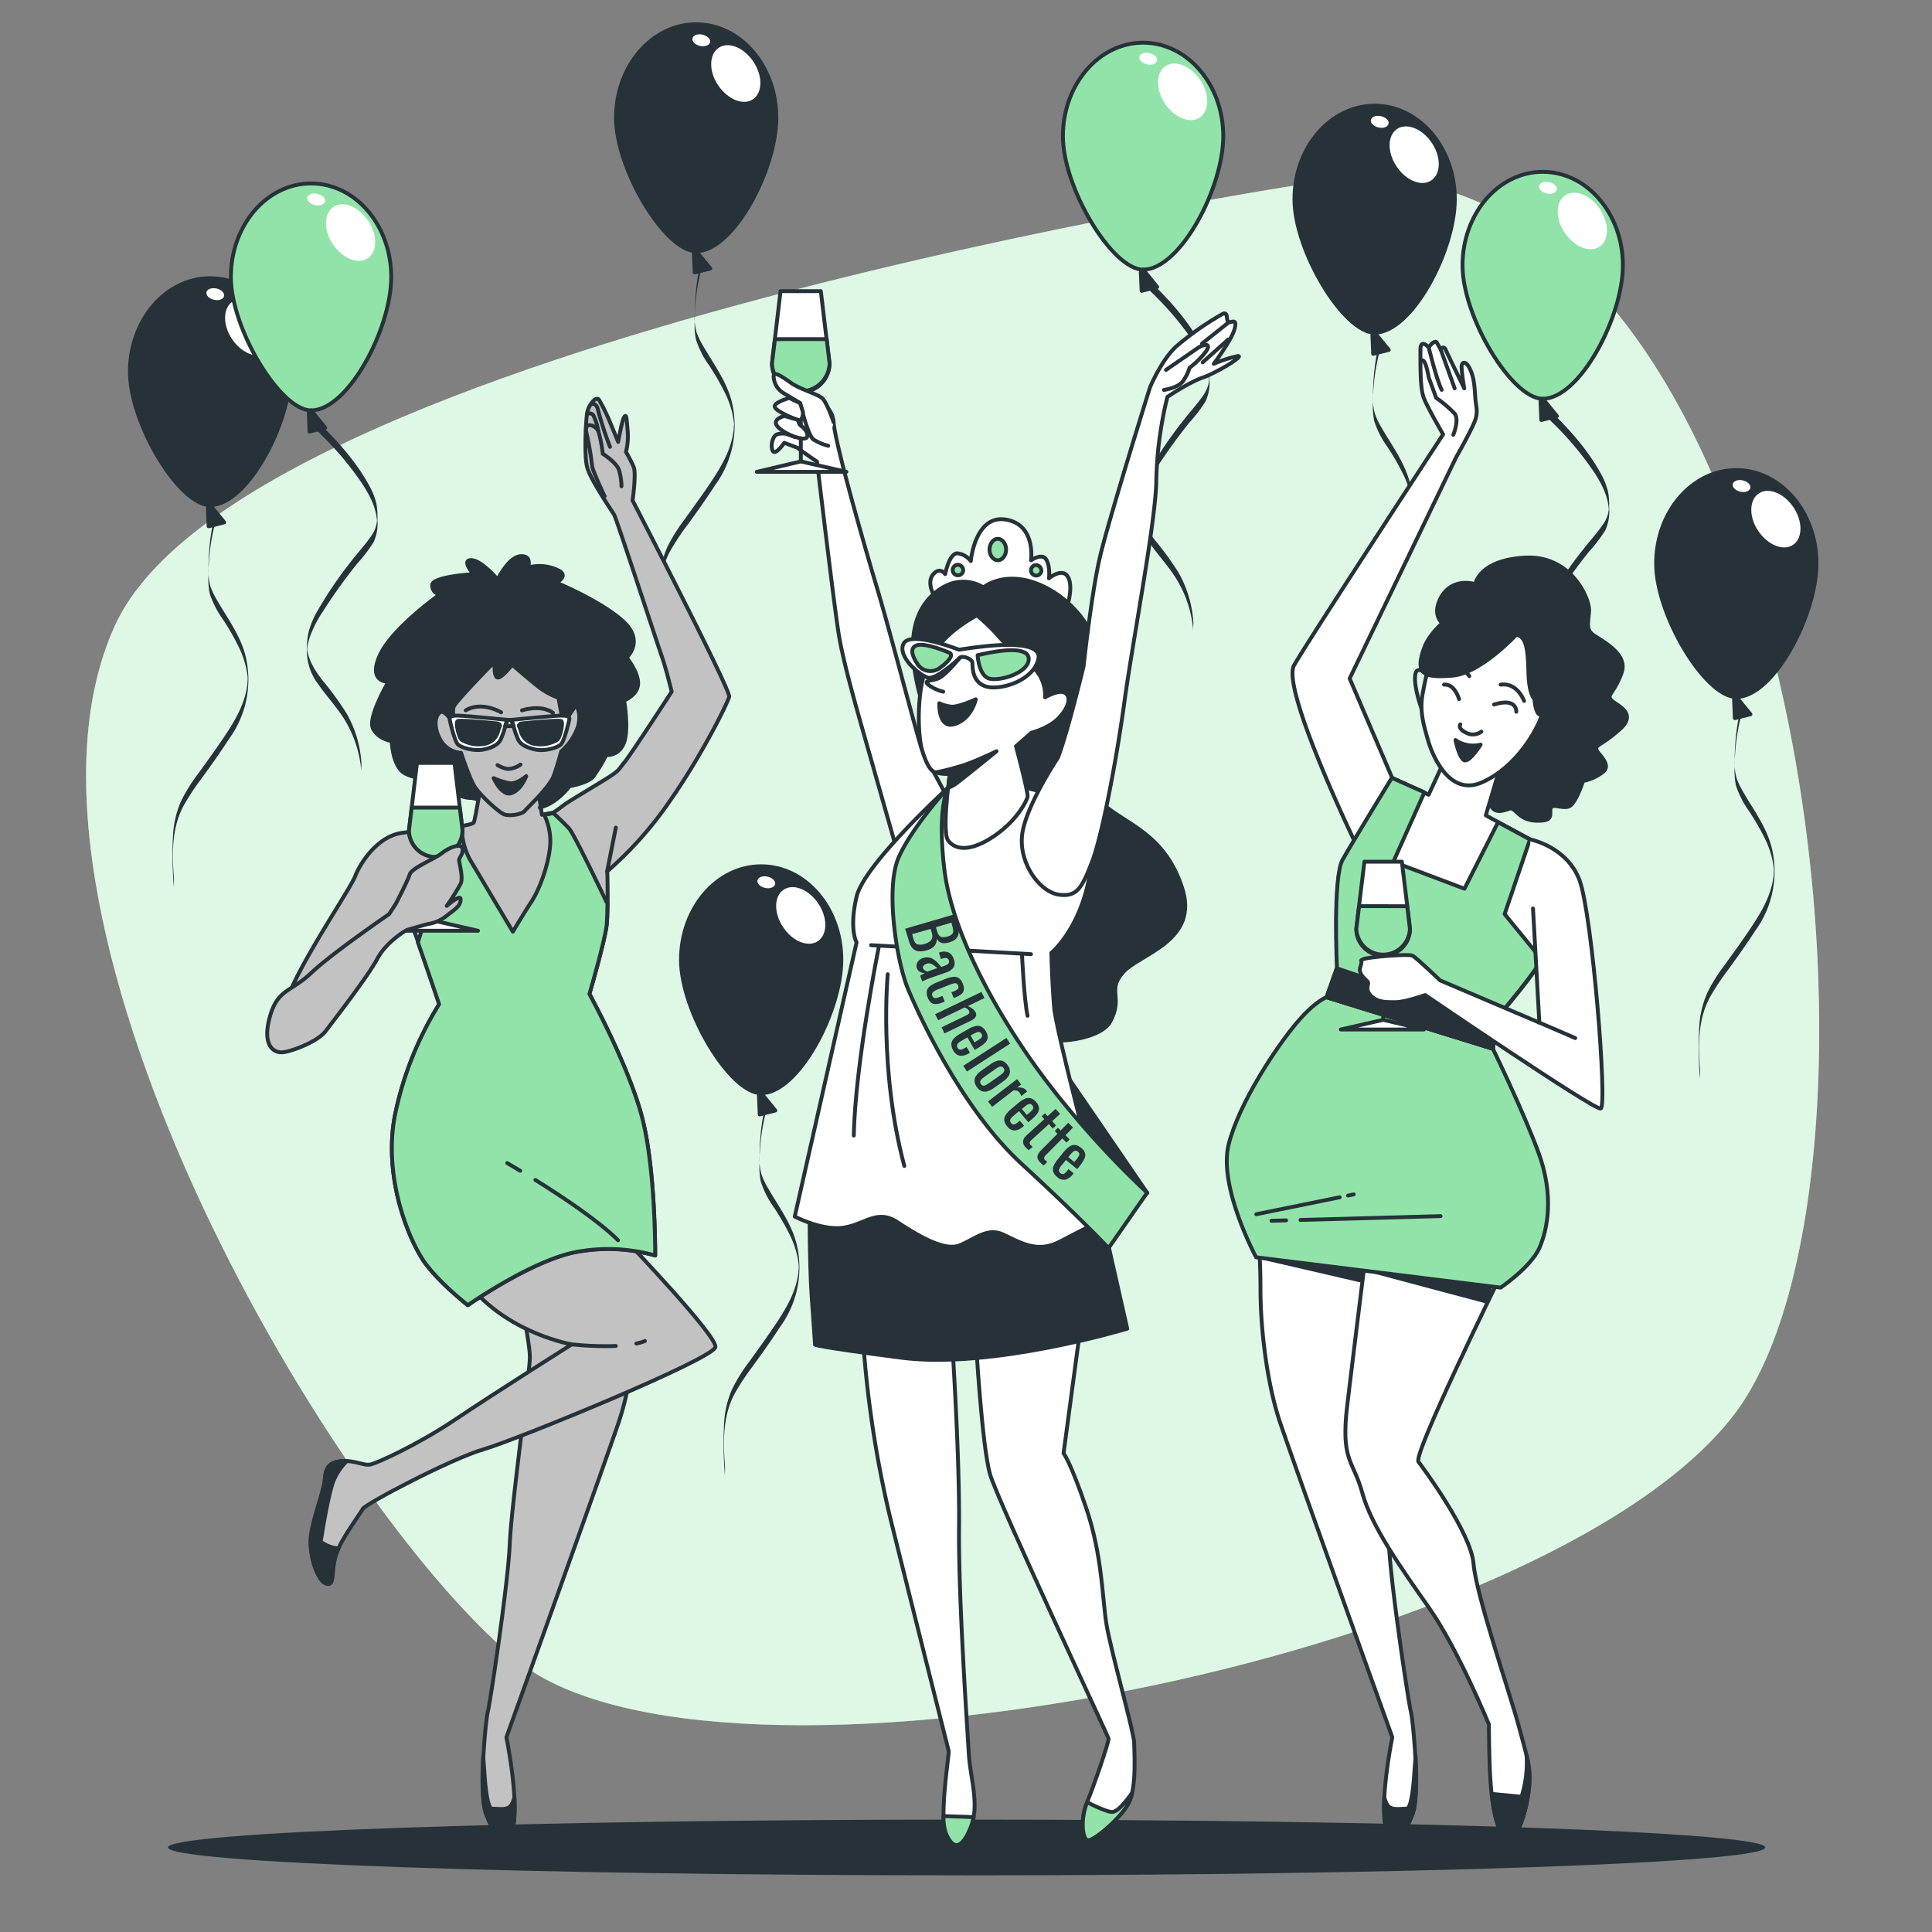 <svg xmlns="http://www.w3.org/2000/svg" viewBox="0 0 500 500"><rect x="0" y="0" width="500" height="500" fill="#808080" stroke="none"/><g id="background-simple"><path d="M340.69,47.11S63.5,88.77,29.85,161.67,82.72,386.79,133.2,429.25,400,430.06,448.85,366,466.47,27.88,340.69,47.11Z" style="fill:#92E3A9"></path><path d="M340.69,47.11S63.5,88.77,29.85,161.67,82.72,386.79,133.2,429.25,400,430.06,448.85,366,466.47,27.88,340.69,47.11Z" style="fill:#fff;opacity:0.7"></path></g><g id="Balloons"><path d="M217.74,248.4c0,13.37-11.15,34.52-20.75,34.52-8,0-20.75-21.15-20.75-34.52s9.29-24.21,20.75-24.21S217.74,235,217.74,248.4Z" style="fill:#263238;stroke:#263238;stroke-linecap:round;stroke-linejoin:round"></path><polyline points="196.41 283.56 196.61 288.41 200.65 287.4 196.99 282.92" style="fill:#263238;stroke:#263238;stroke-linecap:round;stroke-linejoin:round"></polyline><path d="M211.8,233.88c2.45,3.68,2.38,8-.14,9.69s-6.55.05-9-3.63-2.38-8,.15-9.69S209.36,230.2,211.8,233.88Z" style="fill:#fff"></path><path d="M200.6,228.8c-.16.82-1.31,1.28-2.57,1s-2.15-1.12-2-1.94,1.31-1.28,2.57-1S200.76,228,200.6,228.8Z" style="fill:#fff"></path><path d="M198.25,285.41a53,53,0,0,0-1.48,9.12c-.19,2.17-.22,4.35-.21,6.54a19.45,19.45,0,0,0,.33,4.7,24.17,24.17,0,0,0,3.34,6.63,62.47,62.47,0,0,1,4.56,8,25.33,25.33,0,0,1,1.52,4.55,20.34,20.34,0,0,1,.4,2.46c0,.27,0,.53.07.8.08.89,0-.62,0-.67-.11.62-.08,1.29-.16,1.91-.61,4.61-2.83,8.61-5.34,12.43-2.31,3.51-4.78,6.9-7.23,10.31a45.44,45.44,0,0,0-4.5,7.15,24.89,24.89,0,0,0-2.15,9,95.73,95.73,0,0,0,.21,13.44c0-.6.06-1.66,0-2.41-.47-6.48-.58-13,2.6-18.84a64.76,64.76,0,0,1,4.64-7c2.41-3.31,4.78-6.65,7-10.08a26.06,26.06,0,0,0,4.48-20.76c-1.22-5.75-4.79-10.36-7.65-15.34a19.26,19.26,0,0,1-1.63-3.47,14.83,14.83,0,0,1-.41-5.67,53.48,53.48,0,0,1,1.57-10.37c.21-.78-.21-1.72,0-2.5Z" style="fill:#263238"></path><path d="M75.12,96.2c0,13.37-11.15,34.52-20.75,34.52-8,0-20.75-21.15-20.75-34.52S42.91,72,54.37,72,75.12,82.83,75.12,96.2Z" style="fill:#263238;stroke:#263238;stroke-linecap:round;stroke-linejoin:round"></path><polyline points="53.79 131.36 53.99 136.2 58.03 135.19 54.37 130.72" style="fill:#263238;stroke:#263238;stroke-linecap:round;stroke-linejoin:round"></polyline><path d="M69.19,81.67c2.44,3.68,2.37,8-.15,9.69s-6.55,0-9-3.63-2.37-8,.15-9.69S66.74,78,69.19,81.67Z" style="fill:#fff"></path><path d="M58,76.6c-.16.82-1.31,1.28-2.57,1s-2.14-1.12-2-1.94,1.31-1.28,2.57-1S58.15,75.78,58,76.6Z" style="fill:#fff"></path><path d="M55.63,133.21a53.91,53.91,0,0,0-1.48,9.11c-.18,2.18-.22,4.36-.21,6.54a19.57,19.57,0,0,0,.33,4.71,24.14,24.14,0,0,0,3.35,6.62,61.86,61.86,0,0,1,4.55,8.05,25,25,0,0,1,1.52,4.54,20.66,20.66,0,0,1,.4,2.46c0,.27,0,.54.07.81.08.88,0-.63,0-.68-.11.62-.08,1.29-.16,1.92-.61,4.6-2.82,8.6-5.34,12.43-2.3,3.51-4.78,6.9-7.23,10.3a45.08,45.08,0,0,0-4.5,7.16,25.09,25.09,0,0,0-2.15,9A97.22,97.22,0,0,0,45,229.6c0-.59.06-1.65,0-2.41-.47-6.47-.58-13,2.6-18.83a64.88,64.88,0,0,1,4.64-7c2.41-3.31,4.79-6.64,7-10.08a26.06,26.06,0,0,0,4.48-20.76c-1.22-5.75-4.78-10.35-7.64-15.34a18.87,18.87,0,0,1-1.64-3.46,14.88,14.88,0,0,1-.41-5.68,53.38,53.38,0,0,1,1.57-10.36c.21-.78-.2-1.73,0-2.5Z" style="fill:#263238"></path><path d="M470.11,145.86c0,13.37-11.16,34.52-20.76,34.52-8,0-20.75-21.15-20.75-34.52s9.29-24.21,20.75-24.21S470.11,132.49,470.11,145.86Z" style="fill:#263238;stroke:#263238;stroke-linecap:round;stroke-linejoin:round"></path><polyline points="448.77 181.02 448.97 185.86 453.01 184.85 449.35 180.38" style="fill:#263238;stroke:#263238;stroke-linecap:round;stroke-linejoin:round"></polyline><path d="M464.17,131.33c2.44,3.68,2.37,8-.15,9.69s-6.55,0-9-3.63-2.37-8,.15-9.69S461.73,127.65,464.17,131.33Z" style="fill:#fff"></path><path d="M453,126.26c-.16.82-1.31,1.28-2.57,1s-2.14-1.12-2-1.94,1.31-1.28,2.57-1S453.13,125.43,453,126.26Z" style="fill:#fff"></path><path d="M450.61,182.87a53.91,53.91,0,0,0-1.48,9.11c-.18,2.18-.22,4.36-.21,6.54a19.57,19.57,0,0,0,.33,4.71,24.28,24.28,0,0,0,3.35,6.62,62.41,62.41,0,0,1,4.55,8,25.33,25.33,0,0,1,1.52,4.55,18.54,18.54,0,0,1,.4,2.46c0,.27,0,.54.07.8.08.89,0-.62,0-.67-.11.62-.08,1.29-.16,1.91-.61,4.61-2.82,8.61-5.34,12.43-2.3,3.51-4.77,6.9-7.23,10.31a45.08,45.08,0,0,0-4.5,7.16,25.09,25.09,0,0,0-2.15,9,97.24,97.24,0,0,0,.21,13.44c0-.59.06-1.66,0-2.41-.47-6.47-.58-13,2.6-18.83a63.51,63.51,0,0,1,4.65-7c2.4-3.31,4.78-6.64,7-10.08a26.06,26.06,0,0,0,4.48-20.76c-1.21-5.75-4.78-10.36-7.64-15.34a18.87,18.87,0,0,1-1.64-3.46,14.88,14.88,0,0,1-.41-5.68,53.26,53.26,0,0,1,1.57-10.36c.21-.79-.2-1.73,0-2.5Z" style="fill:#263238"></path><path d="M376.51,51.56c0,13.37-11.16,34.52-20.75,34.52-8,0-20.76-21.15-20.76-34.52s9.3-24.21,20.76-24.21S376.51,38.19,376.51,51.56Z" style="fill:#263238;stroke:#263238;stroke-linecap:round;stroke-linejoin:round"></path><polyline points="355.17 86.72 355.37 91.57 359.41 90.56 355.75 86.08" style="fill:#263238;stroke:#263238;stroke-linecap:round;stroke-linejoin:round"></polyline><path d="M370.57,37c2.44,3.68,2.37,8-.15,9.69s-6.55.05-9-3.63-2.37-8,.15-9.69S368.13,33.36,370.57,37Z" style="fill:#fff"></path><path d="M359.36,32c-.16.82-1.31,1.29-2.57,1s-2.14-1.12-2-1.94,1.31-1.28,2.57-1S359.53,31.14,359.36,32Z" style="fill:#fff"></path><path d="M357,88.57a54,54,0,0,0-1.48,9.12c-.18,2.17-.22,4.35-.21,6.54a19.57,19.57,0,0,0,.33,4.71,24.28,24.28,0,0,0,3.35,6.62,62.41,62.41,0,0,1,4.55,8,25.33,25.33,0,0,1,1.52,4.55,18.54,18.54,0,0,1,.4,2.46c0,.27,0,.53.07.8.08.89,0-.62,0-.67-.11.62-.08,1.29-.16,1.91-.61,4.61-2.82,8.61-5.34,12.43-2.3,3.51-4.77,6.9-7.23,10.31a45.44,45.44,0,0,0-4.5,7.15,25.1,25.1,0,0,0-2.15,9,97.24,97.24,0,0,0,.21,13.44c0-.59.07-1.66,0-2.41-.46-6.48-.58-13,2.6-18.84a64.35,64.35,0,0,1,4.65-7c2.4-3.31,4.78-6.65,7-10.08a26.06,26.06,0,0,0,4.48-20.76c-1.21-5.75-4.78-10.36-7.64-15.34a18.65,18.65,0,0,1-1.64-3.47,14.83,14.83,0,0,1-.41-5.67A54.25,54.25,0,0,1,357,91.07c.21-.78-.2-1.72,0-2.5Z" style="fill:#263238"></path><path d="M200.92,30.49c0,13.37-11.15,34.52-20.75,34.52-8,0-20.75-21.15-20.75-34.52s9.29-24.21,20.75-24.21S200.92,17.12,200.92,30.49Z" style="fill:#263238;stroke:#263238;stroke-linecap:round;stroke-linejoin:round"></path><polyline points="179.58 65.65 179.78 70.5 183.82 69.49 180.17 65.01" style="fill:#263238;stroke:#263238;stroke-linecap:round;stroke-linejoin:round"></polyline><path d="M195,16c2.44,3.68,2.37,8-.15,9.7s-6.54,0-9-3.63-2.37-8,.15-9.7S192.54,12.29,195,16Z" style="fill:#fff"></path><path d="M183.78,10.89c-.17.82-1.32,1.28-2.58,1s-2.14-1.11-2-1.93,1.32-1.29,2.57-1S183.94,10.07,183.78,10.89Z" style="fill:#fff"></path><path d="M181.42,67.5A54.05,54.05,0,0,0,180,76.61c-.19,2.18-.22,4.36-.21,6.54a19,19,0,0,0,.32,4.71,24.2,24.2,0,0,0,3.35,6.63,62.41,62.41,0,0,1,4.55,8,24.6,24.6,0,0,1,1.53,4.55,20.34,20.34,0,0,1,.4,2.46l.06.8c.09.89,0-.63,0-.67-.11.62-.07,1.28-.16,1.91-.61,4.61-2.82,8.6-5.33,12.43-2.31,3.51-4.78,6.9-7.24,10.3a46.28,46.28,0,0,0-4.5,7.16,25.08,25.08,0,0,0-2.14,9,95.73,95.73,0,0,0,.21,13.44c-.05-.6.06-1.66,0-2.42-.46-6.47-.58-13,2.6-18.83a63.38,63.38,0,0,1,4.65-7c2.41-3.32,4.78-6.65,7-10.09a26.14,26.14,0,0,0,4.48-20.75c-1.22-5.75-4.79-10.36-7.65-15.35A19.92,19.92,0,0,1,180.26,86a15.24,15.24,0,0,1-.41-5.67A54.25,54.25,0,0,1,181.42,70c.21-.78-.2-1.72,0-2.5Z" style="fill:#263238"></path><path d="M101.25,71.69c0,13.37-11.15,34.52-20.75,34.52-8,0-20.75-21.15-20.75-34.52S69,47.48,80.5,47.48,101.25,58.32,101.25,71.69Z" style="fill:#92E3A9;stroke:#263238;stroke-linecap:round;stroke-linejoin:round"></path><polyline points="79.91 106.85 80.11 111.7 84.15 110.69 80.5 106.21" style="fill:#263238;stroke:#263238;stroke-linecap:round;stroke-linejoin:round"></polyline><path d="M95.31,57.17c2.44,3.67,2.37,8-.15,9.69s-6.54,0-9-3.63-2.37-8,.15-9.7S92.87,53.49,95.31,57.17Z" style="fill:#fff"></path><path d="M84.11,52.09c-.17.82-1.32,1.28-2.58,1s-2.14-1.11-2-1.93,1.32-1.29,2.57-1S84.27,51.27,84.11,52.09Z" style="fill:#fff"></path><path d="M81.75,111.2a81.89,81.89,0,0,1,12,14c2,3.06,3.65,6.23,3.84,9.93.05.94.11-2.09,0-.77,0,.25,0,.49-.07.73a8.34,8.34,0,0,1-.27,1.3,8.53,8.53,0,0,1-1.08,2.18c-1.49,2.23-3.38,4.22-5,6.33A103,103,0,0,0,82,158.39a21.06,21.06,0,0,0-2.26,5.75,22.42,22.42,0,0,0-.29,5,14,14,0,0,0,2.79,7.77c2.13,3.09,4.7,5.83,6.72,9a30,30,0,0,1,4.56,13.82c-.07-.82.06-1.67,0-2.5a29.7,29.7,0,0,0-3.83-12.61,79.36,79.36,0,0,0-6.14-8.44c-1.79-2.31-3.49-4.82-4-7.77-.06-.4-.12-2-.11-.47s.07-.22.13-.6a16.1,16.1,0,0,1,.67-2.63,30.09,30.09,0,0,1,3.26-6.36,141.34,141.34,0,0,1,8.9-12.44,39.81,39.81,0,0,0,4.28-5.59,11.44,11.44,0,0,0,1-5.7,20.92,20.92,0,0,0-.25-4.18,18.08,18.08,0,0,0-2-5c-3.43-6.23-8.5-11.82-13.65-16.7.12.11,0,1.08,0,1.25s-.14,1.11,0,1.25Z" style="fill:#263238"></path><path d="M316.58,35.26c0,13.37-11.15,34.52-20.75,34.52-8,0-20.75-21.15-20.75-34.52s9.29-24.21,20.75-24.21S316.58,21.89,316.58,35.26Z" style="fill:#92E3A9;stroke:#263238;stroke-linecap:round;stroke-linejoin:round"></path><polyline points="295.24 70.42 295.45 75.27 299.48 74.26 295.83 69.78" style="fill:#263238;stroke:#263238;stroke-linecap:round;stroke-linejoin:round"></polyline><path d="M310.64,20.74c2.44,3.68,2.38,8-.15,9.69s-6.54.05-9-3.63-2.38-8,.14-9.69S308.2,17.06,310.64,20.74Z" style="fill:#fff"></path><path d="M299.44,15.66c-.16.82-1.32,1.29-2.57,1s-2.15-1.12-2-1.94,1.32-1.28,2.58-1S299.6,14.84,299.44,15.66Z" style="fill:#fff"></path><path d="M297.09,74.78a81.76,81.76,0,0,1,12,14c2,3.06,3.66,6.23,3.84,9.93.05.94.12-2.09,0-.76,0,.24,0,.48-.07.72a7.15,7.15,0,0,1-.27,1.3,8.53,8.53,0,0,1-1.08,2.18c-1.49,2.24-3.37,4.22-5,6.34A102.18,102.18,0,0,0,297.31,122a20.72,20.72,0,0,0-2.27,5.76,22.33,22.33,0,0,0-.28,5,13.94,13.94,0,0,0,2.78,7.77c2.13,3.09,4.71,5.83,6.72,9a30,30,0,0,1,4.56,13.83c-.07-.83.06-1.68,0-2.5A29.7,29.7,0,0,0,305,148.18a76.66,76.66,0,0,0-6.14-8.44c-1.78-2.31-3.49-4.82-4-7.77-.06-.4-.11-2-.11-.47s.07-.21.13-.6a16.1,16.1,0,0,1,.67-2.63,30.09,30.09,0,0,1,3.26-6.36,143.45,143.45,0,0,1,8.9-12.44,39.24,39.24,0,0,0,4.28-5.59,11.42,11.42,0,0,0,1-5.69,21.59,21.59,0,0,0-.24-4.18,18.16,18.16,0,0,0-2-5c-3.43-6.24-8.49-11.82-13.64-16.7.11.1,0,1.07,0,1.25s-.14,1.1,0,1.25Z" style="fill:#263238"></path><path d="M420,68.68c0,13.37-11.15,34.52-20.75,34.52-8,0-20.75-21.15-20.75-34.52s9.29-24.21,20.75-24.21S420,55.31,420,68.68Z" style="fill:#92E3A9;stroke:#263238;stroke-linecap:round;stroke-linejoin:round"></path><polyline points="398.69 103.84 398.89 108.69 402.93 107.68 399.28 103.2" style="fill:#263238;stroke:#263238;stroke-linecap:round;stroke-linejoin:round"></polyline><path d="M414.09,54.16c2.44,3.68,2.38,8-.15,9.69s-6.54,0-9-3.63-2.38-8,.14-9.69S411.65,50.48,414.09,54.16Z" style="fill:#fff"></path><path d="M402.89,49.08c-.17.82-1.32,1.29-2.57,1s-2.15-1.12-2-1.94,1.32-1.28,2.58-1S403.05,48.26,402.89,49.08Z" style="fill:#fff"></path><path d="M400.54,108.19a82.27,82.27,0,0,1,12,14c2,3.06,3.65,6.23,3.84,9.93,0,.94.11-2.09,0-.76,0,.24,0,.48-.07.72a8.11,8.11,0,0,1-.27,1.3,8.53,8.53,0,0,1-1.08,2.18c-1.49,2.24-3.37,4.22-5,6.34a103.23,103.23,0,0,0-9.2,13.43,21.06,21.06,0,0,0-2.26,5.75,22.45,22.45,0,0,0-.28,5,13.94,13.94,0,0,0,2.78,7.77c2.13,3.09,4.71,5.83,6.72,9a30,30,0,0,1,4.56,13.83c-.07-.83.06-1.68,0-2.5a29.7,29.7,0,0,0-3.83-12.62,78,78,0,0,0-6.14-8.44c-1.78-2.31-3.49-4.82-4-7.77-.06-.4-.12-2-.11-.47s.07-.22.13-.6a16.1,16.1,0,0,1,.67-2.63,30.09,30.09,0,0,1,3.26-6.36,141.34,141.34,0,0,1,8.9-12.44,39.24,39.24,0,0,0,4.28-5.59,11.42,11.42,0,0,0,1-5.69,20.83,20.83,0,0,0-.25-4.18,17.84,17.84,0,0,0-2-5c-3.43-6.24-8.5-11.82-13.64-16.71a4.79,4.79,0,0,1,0,1.25c0,.21-.14,1.11,0,1.25Z" style="fill:#263238"></path></g><g id="Shadow"><path d="M456.86,478.12c0,4-92.54,7.22-206.7,7.22s-206.69-3.23-206.69-7.22,92.54-7.21,206.69-7.21S456.86,474.14,456.86,478.12Z" style="fill:#263238"></path></g><g id="character-3"><path d="M381.81,151.16s.94-6.23,12.93-6.85,16.68,10.75,16.52,13.71-.78,4.52.62,5.92,9.67,4.83,7.8,10.13-4.06,5.76-2.65,7.17,6.85,3.27,2.18,7.47-6.55,4.06-6.08,5.3,4.05,3.9,1.71,5.77a12.49,12.49,0,0,1-5.14,2.34s-1.87,5.76-3.58,6.54-4.52-.93-4.83.62.93,3.28-3.74,3.12-5.3-3.58-6.86-3.12-3.74,1.41-4.83-.78-.47-3.42-1.87-4.05-6.54-2.49-7.32-5,1.4-6.39.31-8.11-4.67-4.05-3.9-6.85,6.86-5.77,4.37-7.79-4.52-8.26-3.27-10,1.87-3.42,1.09-3.89-4.52-2.34-3-6.7S377.45,150.07,381.81,151.16Z" style="fill:#263238;stroke:#263238;stroke-linecap:round;stroke-linejoin:round"></path><path d="M357.94,329.88s-3.69,17.17-3.69,21.3,4.78,38.24,5.21,48.46,5,40.63,5.65,43.24,2.39,21.29.44,26.51-4.25,8.18-5.87,6.08c-3.69-4.78.65-25.86.65-25.86s-25.86-71.92-29.12-81.7-5-23.69-5-34.33a173.49,173.49,0,0,0-1.09-19.34Z" style="fill:#fff;stroke:#263238;stroke-linecap:round;stroke-linejoin:round"></path><polygon points="352.07 331.37 326.94 325.55 353.26 326.47 352.07 331.37" style="fill:#263238;stroke:#263238;stroke-linecap:round;stroke-linejoin:round"></polygon><path d="M359.68,475.47c-1.39-1.8-1.64-5.91-1.41-10.34a6.46,6.46,0,0,0,1,2.3c1.08,1.09,3.25.65,4.78.65s2-9.77,2-9.77l.3-3.75c.3,5.82.28,12.13-.73,14.83C363.59,474.6,361.3,477.57,359.68,475.47Z" style="fill:#263238;stroke:#263238;stroke-linecap:round;stroke-linejoin:round"></path><path d="M388.09,330.67s-22.45,45.74-21,47.63,13.64,18.46,14.27,26.44,9.44,33.57,11.75,42.17,3.15,10.71,2.52,16.37-3.36,14.27-5.88,12.38-3.57-8.39-4-14.48-.42-14.9-.42-14.9-8-19.51-15.52-30.21-14.9-21.19-17.21-29.59-5.24-8.18-4.2-20.35c.26-2.93,4.83-39.66,4.83-39.66Z" style="fill:#fff;stroke:#263238;stroke-linecap:round;stroke-linejoin:round"></path><polygon points="384.81 336.87 355.56 329.08 385.55 333.54 384.81 336.87" style="fill:#263238;stroke:#263238;stroke-linecap:round;stroke-linejoin:round"></polygon><path d="M393.76,465a28.79,28.79,0,0,0,1.3-10.76,23.1,23.1,0,0,1,.59,9.08c-.63,5.67-3.36,14.27-5.88,12.38-2.1-1.58-3.18-6.37-3.72-11.45Z" style="fill:#263238;stroke:#263238;stroke-linecap:round;stroke-linejoin:round"></path><path d="M386.34,271.39s7.84,16.05,11.85,27,2.37,19.7.18,24.62-10,10.22-10,10.22l-63.29-7.85s-9.84-18.24-7.11-29.18,12.59-25.53,17.51-31.37,7.84-6.75,7.84-6.75Z" style="fill:#92E3A9;stroke:#263238;stroke-linecap:round;stroke-linejoin:round"></path><line x1="332.85" y1="315.83" x2="329.06" y2="315.94" style="fill:none;stroke:#263238;stroke-linecap:round;stroke-linejoin:round"></line><line x1="372.82" y1="314.73" x2="336.56" y2="315.73" style="fill:none;stroke:#263238;stroke-linecap:round;stroke-linejoin:round"></line><line x1="346.72" y1="309.85" x2="325.13" y2="314.24" style="fill:none;stroke:#263238;stroke-linecap:round;stroke-linejoin:round"></line><line x1="350.34" y1="309.11" x2="348.87" y2="309.41" style="fill:none;stroke:#263238;stroke-linecap:round;stroke-linejoin:round"></line><path d="M334.9,172.18c3.41-6.05,38.58-59.76,38.58-59.76s-4.08-7-5-9.43-.88-7.58-.88-12.38c0-3.18,2.12-.71,2.12-.71s1.59-2.12,2.12-1.24c.21.35.59,1,1,1.73.32-.41.87-.84,1.34.22.71,1.59,4.77,9.9,4.77,9.9a54.93,54.93,0,0,1-.7-5.48c0-1.42,1.06-1.77,2.12.35s1.24,4.42,1.41,7.25.89,3.89-.17,6.54-4.78,9.2-4.78,9.2l-27.54,57.22,11,25.72-9.45,17S331.5,178.23,334.9,172.18Z" style="fill:#fff;stroke:#263238;stroke-linecap:round;stroke-linejoin:round"></path><path d="M376.11,112.53s1.6-3.89.36-5.48a30.35,30.35,0,0,0-4.78-4.06l-1.94-5.31S369,92.91,368,93.26" style="fill:none;stroke:#263238;stroke-linecap:round;stroke-linejoin:round"></path><line x1="372.83" y1="90.39" x2="376.47" y2="100.51" style="fill:none;stroke:#263238;stroke-linecap:round;stroke-linejoin:round"></line><path d="M369.75,89.9s1.94,8.14,3.36,11" style="fill:none;stroke:#263238;stroke-linecap:round;stroke-linejoin:round"></path><path d="M388.52,197.52l-4,13.5s12.77,6.93,15.5,8.39,6.94,11.12,3.29,21-15.87,22.43-16.05,23.53-.91,7.48-.91,7.48l-43-13.32,2.74-7.66s-1.1-23.34,1.46-27.9,12.75-21.2,12.75-21.2l9.43,4.34,4.26-9.22Z" style="fill:#fff;stroke:#263238;stroke-linecap:round;stroke-linejoin:round"></path><path d="M346,250.41s-1.1-23.34,1.46-27.9,12.75-21.2,12.75-21.2l8.43,3.74-8.05,18L379,230l8.7-17.21,8.25,4.47-6.55,19.31,9.64,11.82c-5,7.63-11.7,14.73-11.83,15.54-.18,1.09-.91,7.48-.91,7.48l-43-13.32Z" style="fill:#92E3A9;stroke:#263238;stroke-linecap:round;stroke-linejoin:round"></path><path d="M346,250.6l41.18,14c-.26,2-.8,6.74-.8,6.74l-43-13.32Z" style="fill:#263238;stroke:#263238;stroke-linecap:round;stroke-linejoin:round"></path><path d="M399.11,185s3.58-2.34,3.74,1.55-8.42,7-8.42,7Z" style="fill:none;stroke:#263238;stroke-linecap:round;stroke-linejoin:round"></path><path d="M369.66,174.85s-3.12-3.28-3.43,0,1.71,8.72,1.71,8.72Z" style="fill:none;stroke:#263238;stroke-linecap:round;stroke-linejoin:round"></path><path d="M391.32,158.64s10.12,6.23,10.75,12.93-1.56,9.2-3,13.41-6.55,13.4-15.43,17.45-13.24-7.79-14.18-11.22-2.18-7-1.25-11.84,2.5-14.5,9.82-19.79S391.32,158.64,391.32,158.64Z" style="fill:#fff;stroke:#263238;stroke-linecap:round;stroke-linejoin:round"></path><path d="M392.41,164.25s-9.2,10-16.52,10.6-9.82-.31-7.32-7.17,13.4-13.25,19.32-13.4a6.47,6.47,0,0,1,6.85,5.14s6.39,3.74,8.11,9.51-2,15.27-3.74,16-2-4.06-2-4.06-1.4-.93-1.56-6.85S395.06,164.72,392.41,164.25Z" style="fill:#263238;stroke:#263238;stroke-linecap:round;stroke-linejoin:round"></path><path d="M383.37,189.34a3.61,3.61,0,0,1-3.9.31c-2.33-1.09-1.55-2.18-1.55-2.18" style="fill:none;stroke:#263238;stroke-linecap:round;stroke-linejoin:round"></path><path d="M376.67,191.52a8,8,0,0,0,6.51,1.19s-3,4.8-4.31,4S376.67,191.52,376.67,191.52Z" style="fill:#263238;stroke:#263238;stroke-linecap:round;stroke-linejoin:round"></path><path d="M392.41,184.2s.31-3.74-5.77-1.87" style="fill:none;stroke:#263238;stroke-linecap:round;stroke-linejoin:round"></path><path d="M377.6,180.92s-1.09-4-3.89-3.74" style="fill:none;stroke:#263238;stroke-linecap:round;stroke-linejoin:round"></path><path d="M394.43,181.39s-1.71-4.83-6.07-4.21" style="fill:none;stroke:#263238;stroke-linecap:round;stroke-linejoin:round"></path><path d="M380.25,175s-1.56-3-6.54-1.56" style="fill:none;stroke:#263238;stroke-linecap:round;stroke-linejoin:round"></path><path d="M358,247.31h0a6.92,6.92,0,0,0,6.92-6.92L362.8,223h-9.69L351,240.39A6.92,6.92,0,0,0,358,247.31Z" style="fill:#fff;stroke:#263238;stroke-linecap:round;stroke-linejoin:round"></path><path d="M364.18,234.52l.7,5.87a6.93,6.93,0,0,1-13.85,0l.7-5.87Z" style="fill:#92E3A9;stroke:#263238;stroke-linecap:round;stroke-linejoin:round"></path><line x1="357.96" y1="247.31" x2="357.96" y2="263.93" style="fill:none;stroke:#263238;stroke-linecap:round;stroke-linejoin:round"></line><polygon points="357.96 263.93 368.53 266.43 347 266.43 357.96 263.93" style="fill:#fff;stroke:#263238;stroke-linecap:round;stroke-linejoin:round"></polygon><path d="M396,217.24s9.5,1.8,12.78,10.56,7.29,58.72,5.47,59.09-45.41-29.37-45.41-29.37-5.29,1.83-7.48,1.83-4.56.18-6.38-1.46-.73-3.1-.92-3.65-2.73-2-2-4-.37-1.46.73-2,11.67-1.46,12.76-.91,7.12,6.38,7.12,6.38l25.71,10.95-1.64-29.55" style="fill:#fff;stroke:#263238;stroke-linecap:round;stroke-linejoin:round"></path><line x1="398.37" y1="264.64" x2="407.67" y2="268.65" style="fill:#fff;stroke:#263238;stroke-linecap:round;stroke-linejoin:round"></line></g><g id="character-2"><path d="M238.57,193.87c-.8-1.79-7.86-29.18-11.5-41.37s-10.91-37.66-11.34-43.23-7.06-7.06-7.7-5.13a47.22,47.22,0,0,0-2.22,9l-2.4-.88s-2-.29-2.77.44-1.31,3.06-.58,4.08,2.91-2.18,2.91-2.18l3.34,1.25c1.72,1.29,5.14,3.64,5.14,3.64s4.28,36.17,5.56,44.3,5.14,21.18,8.78,34,6.82,24,6.82,24l12.22-16.07S239.37,195.65,238.57,193.87Z" style="fill:#fff;stroke:#263238;stroke-linecap:round;stroke-linejoin:round"></path><path d="M207.25,101.53h0a7.46,7.46,0,0,1-7.46-7.45L202,75.35h10.43l2.24,18.73A7.46,7.46,0,0,1,207.25,101.53Z" style="fill:#fff;stroke:#263238;stroke-linecap:round;stroke-linejoin:round"></path><path d="M200.55,87.77l-.76,6.31a7.46,7.46,0,0,0,14.91,0l-.76-6.31Z" style="fill:#92E3A9;stroke:#263238;stroke-linecap:round;stroke-linejoin:round"></path><line x1="207.25" y1="101.53" x2="207.25" y2="119.42" style="fill:none;stroke:#263238;stroke-linecap:round;stroke-linejoin:round"></line><polygon points="207.25 119.42 195.86 122.11 219.04 122.11 207.25 119.42" style="fill:#fff;stroke:#263238;stroke-linecap:round;stroke-linejoin:round"></polygon><path d="M215.73,109.27s-1.68-5-2.85-6.13-5.68-2.34-8-3.94-4.66-3.35-4.66-1.75a5.24,5.24,0,0,0,2.47,4.23l4.37,2.62s2,8.45,3.5,9.47a13.73,13.73,0,0,0,3.79,1.6" style="fill:#fff;stroke:#263238;stroke-linecap:round;stroke-linejoin:round"></path><path d="M204.28,103s-4.22,1.17-3.78,2.33,4.66,2.91,6,3.35,1.31-2,1.31-2l-.73-2.33Z" style="fill:#fff;stroke:#263238;stroke-linecap:round;stroke-linejoin:round"></path><path d="M203,107.65s-3.64.88-1.6,2.92,6.85,3.64,7.43,2.62-.87-2.62-1.46-2.92-.87-1.6-.87-1.6Z" style="fill:#fff;stroke:#263238;stroke-linecap:round;stroke-linejoin:round"></path><path d="M241.56,153.78s-1.79-3.23,0-5.2,3.05,0,3.05,0,1.07-5.55,3.22-5.37a5,5,0,0,1,3.41,2s1.07-12,9-10.75S266.83,145,266.83,145s2.86-2,3.94-.18.71,4.84.71,4.84,3.59-3,5-.18-.54,8.24-.54,8.24-11.82-5.91-18.09-5S244.79,155.39,241.56,153.78Z" style="fill:#fff;stroke:#263238;stroke-linecap:round;stroke-linejoin:round"></path><path d="M260.38,142.22c0,1.53-1,2.78-2.15,2.78s-2.15-1.25-2.15-2.78,1-2.78,2.15-2.78S260.38,140.69,260.38,142.22Z" style="fill:#92E3A9;stroke:#263238;stroke-linecap:round;stroke-linejoin:round"></path><path d="M269.51,147.77a1.35,1.35,0,1,1-1.34-1.52A1.45,1.45,0,0,1,269.51,147.77Z" style="fill:#92E3A9;stroke:#263238;stroke-linecap:round;stroke-linejoin:round"></path><path d="M249.27,147.68a1.36,1.36,0,1,1-1.35-1.52A1.44,1.44,0,0,1,249.27,147.68Z" style="fill:#92E3A9;stroke:#263238;stroke-linecap:round;stroke-linejoin:round"></path><polygon points="296.92 308.75 272.74 273.45 271.66 293.34 291.01 309.64 296.92 308.75" style="fill:#263238;stroke:#263238;stroke-linecap:round;stroke-linejoin:round"></polygon><path d="M254.46,152s-6.09-4.3-12.9,1.8-5.91,16.3-3.76,25.08,17.2,20.24,15.59,27.95-4.66,32.42-.54,49.44,30.82,14.69,34.4,8.24-.9-8.06,3.4-12.9,19.89-8.06,15.23-22-14.33-16.13-20.42-21.5-5-14.15-2.87-19,4.84-15-.18-25.26S263.6,145.71,254.46,152Z" style="fill:#263238;stroke:#263238;stroke-linecap:round;stroke-linejoin:round"></path><path d="M252.49,345.83s1.62,28.67,3.77,35.83,30.45,67.54,30.63,68.26-3.76,12.18-5.55,16.48-1.26,9.68.18,9.86,8.42-5.56,10.57-9.68,1.43-13.08,1.43-15.58-6.09-24-7.17-30.64-1.07-17.74-5.19-29.92-5.91-14.33-5.91-14.33l4.83-36Z" style="fill:#fff;stroke:#263238;stroke-linecap:round;stroke-linejoin:round"></path><path d="M293,464c-2,2.71-3.85,4.93-5.19,4.93-1.62,0-6.45-2.51-6.45-2.51-1.79,4.3-1.26,9.68.18,9.86s8.42-5.56,10.57-9.68A10.85,10.85,0,0,0,293,464Z" style="fill:#92E3A9;stroke:#263238;stroke-linecap:round;stroke-linejoin:round"></path><path d="M223.29,345.65a283.61,283.61,0,0,0,7,46.76c5.73,23.11,15.05,60,15.23,60.74s-2.51,17-.72,21.31,4.12,4.3,6.45-1.61-.18-12.72-.54-19.17-2.69-39.77-2.51-58.4-1.79-47.84-1.79-48.37S223.29,345.65,223.29,345.65Z" style="fill:#fff;stroke:#263238;stroke-linecap:round;stroke-linejoin:round"></path><path d="M244.18,470a13.23,13.23,0,0,0,.61,4.45c1.79,4.3,4.12,4.3,6.45-1.61a13.18,13.18,0,0,0,.71-2.58Z" style="fill:#92E3A9;stroke:#263238;stroke-linecap:round;stroke-linejoin:round"></path><path d="M209.5,311.79s0,15.59.53,23.29.9,12.9.9,12.9-1.08.36,22.39,3.4,58.41-7.52,58.41-7.52l-7.17-31.71s-38-.9-55-2.33-20.6-1.07-20.6-1.07Z" style="fill:#263238;stroke:#263238;stroke-linecap:round;stroke-linejoin:round"></path><path d="M245.41,203.81s-21.76,19.84-23.73,28.26,0,11.82,0,11.82l-16,70.95s7.17,3.76,12.72,2.86,8.6-4.83,13.8-1.43,12,7.52,15.94,6.09,7.17-4.84,11.47-2.87,8.6,4.84,14.33,2,8.24-4.66,10-4.12a11.31,11.31,0,0,0,2.87.53s-13.44-50.34-14-57.15-.72-14.15-.72-14.15,8.6-7,10.39-23.47S267,204.3,264.68,203.76,250.88,200.64,245.41,203.81Z" style="fill:#fff;stroke:#263238;stroke-linecap:round;stroke-linejoin:round"></path><line x1="225.44" y1="244.61" x2="266.83" y2="246.94" style="fill:none;stroke:#263238;stroke-linecap:round;stroke-linejoin:round"></line><path d="M227.41,245.15s-6.09,30.27-6.45,48.73" style="fill:none;stroke:#263238;stroke-linecap:round;stroke-linejoin:round"></path><path d="M229.74,252.13s-2.33,24.9,4.3,49.63" style="fill:none;stroke:#263238;stroke-linecap:round;stroke-linejoin:round"></path><path d="M264.5,247.12s.53,11.64,1.43,15.76" style="fill:none;stroke:#263238;stroke-linecap:round;stroke-linejoin:round"></path><path d="M252.84,159.25s-9.36,4.68-12.63,12.16-2.58,19.18-1.64,22.46,2.25,6,3.65,6,3.6.28,3.6.28-2.1,15-.47,17.31,5.38,3.27,11.7-.94,8.65-9.35,8.89-10.29-3-13.1-3-13.1l4-3.51s4.68-1.16,7.25-4,3-5.38,1.41-6.32-5.15,1.17-5.15,1.17a9.81,9.81,0,0,0-2.57-7.25c-3-3.27-5.38-4-9.12-8.18A52,52,0,0,0,252.84,159.25Z" style="fill:#fff;stroke:#263238;stroke-linecap:round;stroke-linejoin:round"></path><path d="M248.16,168.14s-12.4-4.92-14.27-1.64,4.21,8.42,6.32,8.89,7.48-4.45,8.18-5.15,3.28.24,3.28,1.41,0,5.14,3.74,6.08,12.16-1.64,13.33-7.25-15.67-3-17.31-2.81Z" style="fill:#fff;stroke:#263238;stroke-linecap:round;stroke-linejoin:round"></path><path d="M245.85,169s-6.24-2.76-8.56-2-.73,3.63.43,5.23a4,4,0,0,0,5.37.72C244.83,171.74,246.87,169.85,245.85,169Z" style="fill:#92E3A9;stroke:#263238;stroke-linecap:round;stroke-linejoin:round"></path><path d="M253,169.56s.29,5.52,3.19,6.1,9.44-1.45,10-4.65S261.67,167.53,253,169.56Z" style="fill:#92E3A9;stroke:#263238;stroke-linecap:round;stroke-linejoin:round"></path><path d="M248.39,170.24s-3.56,4.4-5.44,5.27-4.21.44-2.62,1.75a9.94,9.94,0,0,0,3.78,1.74" style="fill:none;stroke:#263238;stroke-linecap:round;stroke-linejoin:round"></path><path d="M243.09,182a9.83,9.83,0,0,0,3.2.88c1.74.14,6.24-1.89,6.24-1.89s-1,4.93-5.37,6.38S243.09,182,243.09,182Z" style="fill:#263238;stroke:#263238;stroke-linecap:round;stroke-linejoin:round"></path><path d="M242.22,199.9a70,70,0,0,0,7.55-2c3.34-1.16,8.13-3.48,8.13-3.48s-8.57,7-10.16,8.13a7.15,7.15,0,0,1-2.33,1.3l.41-3.63A8.45,8.45,0,0,1,242.22,199.9Z" style="fill:#263238;stroke:#263238;stroke-linecap:round;stroke-linejoin:round"></path><path d="M245.41,203.81s-9.22,10-12.8,18-.54,27.06,2.33,34,14,31.18,29.38,45.33,22.57,21.86,22.57,21.86l10-14.33a236.65,236.65,0,0,1-26.33-29.21c-12.54-16.66-24.19-38-26.16-54.46S245.41,203.81,245.41,203.81Z" style="fill:#92E3A9;stroke:#263238;stroke-linecap:round;stroke-linejoin:round"></path><path d="M273.81,196.06s-8.6,12.9-9.31,20.24,4.65,14.51,9.49,15.23,6.09-2,8.6-8.42,6.27-25.8,8.42-41.57,8.24-47.29,8.24-57.5a99.36,99.36,0,0,1,2.87-21.32s5.55-3.77,9.14-5,11.28-5.91,8.95-5.55a33,33,0,0,0-6.09,2s4.66-6.27,5.38-9-.54-1.79-1.44-1.79,0-2.87-1.61-2.15a76.06,76.06,0,0,0-11.82,8.24c-3.94,3.4-7,10.75-7,10.75s-10.93,34.93-13.08,44.43-4.12,27.77-4.12,27.77S276.5,188.89,273.81,196.06Z" style="fill:#fff;stroke:#263238;stroke-linecap:round;stroke-linejoin:round"></path><path d="M301.76,95.73s6.27-4.3,8.06-5.55,3.76-1.44,2.33.71a22,22,0,0,1-4.3,4.3,11.63,11.63,0,0,1-1.79,3.58c-1.25,1.62-4.84,2.15-4.84,2.15" style="fill:#fff;stroke:#263238;stroke-linecap:round;stroke-linejoin:round"></path><line x1="318.06" y1="83.37" x2="311.08" y2="88.92" style="fill:#fff;stroke:#263238;stroke-linecap:round;stroke-linejoin:round"></line><line x1="317.88" y1="87.85" x2="311.26" y2="93.76" style="fill:#fff;stroke:#263238;stroke-linecap:round;stroke-linejoin:round"></line><path d="M234.25,240.35,247,236.63l.85,2.93a5.6,5.6,0,0,1,.25,1.57,2.71,2.71,0,0,1-.27,1.23,2.57,2.57,0,0,1-.82.92,4.57,4.57,0,0,1-1.37.62,4.49,4.49,0,0,1-1.42.2,2.09,2.09,0,0,1-1.08-.33,2.25,2.25,0,0,1-.73-.91,2.86,2.86,0,0,1-.23,1.41,2.49,2.49,0,0,1-.87,1,4.75,4.75,0,0,1-1.5.68,6,6,0,0,1-1.55.25A3.19,3.19,0,0,1,237,246a2.83,2.83,0,0,1-1-.81,4.07,4.07,0,0,1-.69-1.4Zm1.8,1.41.35,1.19q.34,1.2,1,1.44a3.31,3.31,0,0,0,1.93-.12,3.91,3.91,0,0,0,1.28-.61,1.62,1.62,0,0,0,.62-.91,2.52,2.52,0,0,0-.08-1.34l-.31-1Zm6.17-1.8.3,1.06a2.91,2.91,0,0,0,.56,1.12,1.23,1.23,0,0,0,.86.4,4,4,0,0,0,1.28-.18,2.45,2.45,0,0,0,1.2-.64,1.29,1.29,0,0,0,.25-1,8.65,8.65,0,0,0-.33-1.52l-.12-.42Z" style="fill:#263238"></path><path d="M237.25,250.47a1.61,1.61,0,0,1,0-1,2.24,2.24,0,0,1,.56-.9,2.35,2.35,0,0,1,.92-.59,3.46,3.46,0,0,1,1.5-.21,3,3,0,0,1,1.24.42,5.91,5.91,0,0,1,1.09.89c.34.36.69.75,1.05,1.16l.63-.22a7.17,7.17,0,0,0,.88-.38.93.93,0,0,0,.44-.44.87.87,0,0,0,0-.65,1,1,0,0,0-.35-.49.83.83,0,0,0-.55-.15,2.41,2.41,0,0,0-.7.14l-.45.16-.52-1.66a3.43,3.43,0,0,1,2.43-.09,2.73,2.73,0,0,1,1.41,1.77,2.32,2.32,0,0,1-.06,2.14,3.58,3.58,0,0,1-1.91,1.3l-4.09,1.43c-.28.1-.55.2-.8.31l-.7.31-.6.29-.54-1.52.59-.33a7,7,0,0,1,.66-.34,2.53,2.53,0,0,1-1.2-.26A1.68,1.68,0,0,1,237.25,250.47Zm1.65.15a1,1,0,0,0,.3.42,2.4,2.4,0,0,0,.46.27,1.5,1.5,0,0,0,.37.13l2.54-.89c-.24-.2-.47-.4-.69-.57a4,4,0,0,0-.67-.44,1.91,1.91,0,0,0-.68-.21,1.61,1.61,0,0,0-.74.09,1.73,1.73,0,0,0-.78.5A.7.7,0,0,0,238.9,250.62Z" style="fill:#263238"></path><path d="M240.1,258.16a2.91,2.91,0,0,1-.21-1.82,2.29,2.29,0,0,1,.93-1.23,8.11,8.11,0,0,1,1.77-.92l2-.81a9,9,0,0,1,2-.56,2.3,2.3,0,0,1,1.51.28,2.91,2.91,0,0,1,1.06,1.46,3.09,3.09,0,0,1,.28,1.61,1.74,1.74,0,0,1-.64,1.1,5.93,5.93,0,0,1-1.46.81l-.52.2-.59-1.48.54-.21a4.73,4.73,0,0,0,.88-.44.87.87,0,0,0,.38-.47.94.94,0,0,0-.07-.62,1,1,0,0,0-.42-.54,1,1,0,0,0-.73,0,8,8,0,0,0-1.21.4l-2.78,1.1a3.69,3.69,0,0,0-1.43.82.86.86,0,0,0-.08.91.91.91,0,0,0,.43.53,1.13,1.13,0,0,0,.64,0,7.56,7.56,0,0,0,.82-.26l.71-.29.59,1.48-.61.24a5.18,5.18,0,0,1-1.61.4,1.87,1.87,0,0,1-1.27-.34A3,3,0,0,1,240.1,258.16Z" style="fill:#263238"></path><path d="M242,262.49l12-5.78.77,1.58-4.32,2.09a5.06,5.06,0,0,1,1.17.62,2.62,2.62,0,0,1,.87,1,1.18,1.18,0,0,1,.11.9,1.61,1.61,0,0,1-.48.71,3.44,3.44,0,0,1-.76.5l-6.93,3.34-.76-1.58,6.46-3.12a1.77,1.77,0,0,0,.65-.48.62.62,0,0,0,0-.66,1.34,1.34,0,0,0-.45-.51,3.14,3.14,0,0,0-.67-.38l-6.86,3.32Z" style="fill:#263238"></path><path d="M246.7,271.82a2.93,2.93,0,0,1-.49-1.71,2.3,2.3,0,0,1,.68-1.37,7.48,7.48,0,0,1,1.68-1.25l1.88-1.09a7,7,0,0,1,1.94-.84,2.17,2.17,0,0,1,1.52.11,3,3,0,0,1,1.23,1.25,2.68,2.68,0,0,1,.46,1.78,2.46,2.46,0,0,1-.86,1.36,11.5,11.5,0,0,1-1.83,1.27l-.67.39-1.88-3.24-1.64.95a3.18,3.18,0,0,0-.76.57,1,1,0,0,0-.29.56,1,1,0,0,0,.16.62.87.87,0,0,0,.47.43,1,1,0,0,0,.6,0,4.62,4.62,0,0,0,.76-.36l.5-.29.85,1.48-.31.18a3.73,3.73,0,0,1-2.25.61A2.43,2.43,0,0,1,246.7,271.82Zm4.49-3.82,1,1.75.74-.43a6.93,6.93,0,0,0,.83-.56,1.06,1.06,0,0,0,.39-.54.92.92,0,0,0-.15-.66.94.94,0,0,0-.5-.46,1.14,1.14,0,0,0-.73.07,8.51,8.51,0,0,0-1.15.57Z" style="fill:#263238"></path><path d="M249.29,275.83l11.18-7.21.95,1.48-11.17,7.21Z" style="fill:#263238"></path><path d="M252.81,281.31a2.9,2.9,0,0,1-.61-1.6,2.31,2.31,0,0,1,.5-1.41,6.09,6.09,0,0,1,1.37-1.28l2.25-1.59a5.91,5.91,0,0,1,1.67-.86,2.3,2.3,0,0,1,1.49,0,2.88,2.88,0,0,1,1.3,1.11,2.8,2.8,0,0,1,.6,1.6,2.33,2.33,0,0,1-.5,1.4,6.07,6.07,0,0,1-1.37,1.27l-2.25,1.59a6.24,6.24,0,0,1-1.67.87,2.34,2.34,0,0,1-1.48,0A2.79,2.79,0,0,1,252.81,281.31Zm1.06-.75a.8.8,0,0,0,.65.41,1.51,1.51,0,0,0,.78-.25,10,10,0,0,0,.85-.54l2.43-1.72a9.51,9.51,0,0,0,.81-.62,1.54,1.54,0,0,0,.49-.65.78.78,0,0,0-.16-.76.82.82,0,0,0-.66-.41,1.59,1.59,0,0,0-.79.24c-.27.16-.56.34-.85.55L255,278.52c-.29.21-.56.41-.8.62a1.46,1.46,0,0,0-.49.66A.81.81,0,0,0,253.87,280.56Z" style="fill:#263238"></path><path d="M255.7,285.06l7.52-5.79,1.07,1.39-1.06.82a3.11,3.11,0,0,1,1.56.12,2.18,2.18,0,0,1,.88.65.86.86,0,0,0,.07.1.49.49,0,0,1,.08.13l-1.53,1.19a2.54,2.54,0,0,0-.17-.45,2.27,2.27,0,0,0-.27-.44,1.46,1.46,0,0,0-.6-.48,2,2,0,0,0-1-.08l-5.48,4.24Z" style="fill:#263238"></path><path d="M260.68,291.51a2.93,2.93,0,0,1-.78-1.6,2.33,2.33,0,0,1,.44-1.47,7.64,7.64,0,0,1,1.44-1.51l1.67-1.4a7.59,7.59,0,0,1,1.77-1.16,2.26,2.26,0,0,1,1.52-.15,3,3,0,0,1,1.42,1,2.64,2.64,0,0,1,.75,1.67,2.43,2.43,0,0,1-.61,1.49,10.75,10.75,0,0,1-1.59,1.56l-.59.5-2.4-2.87-1.46,1.22a3.6,3.6,0,0,0-.65.68,1,1,0,0,0-.19.61,1,1,0,0,0,.26.58.82.82,0,0,0,.53.34,1,1,0,0,0,.6-.13,3.58,3.58,0,0,0,.68-.48l.44-.37,1.1,1.31-.28.24a3.68,3.68,0,0,1-2.11,1A2.4,2.4,0,0,1,260.68,291.51Zm3.77-4.52,1.29,1.55.66-.55a8.28,8.28,0,0,0,.72-.69,1.11,1.11,0,0,0,.29-.6.89.89,0,0,0-.26-.63.93.93,0,0,0-.57-.37,1.16,1.16,0,0,0-.7.19,8.65,8.65,0,0,0-1,.77Z" style="fill:#263238"></path><path d="M265.39,296.88a2.18,2.18,0,0,1-.59-1.07,1.61,1.61,0,0,1,.13-1,3.23,3.23,0,0,1,.75-1l4.58-4.18-.68-.74.86-.78.68.74,2.05-1.87,1.18,1.3-2.05,1.87,1,1.12-.86.79-1-1.13-4.49,4.1a1.3,1.3,0,0,0-.46.67.83.83,0,0,0,.28.67l.22.21.25.23-1,.87-.46-.4A5.8,5.8,0,0,1,265.39,296.88Z" style="fill:#263238"></path><path d="M269.19,300.8a2.27,2.27,0,0,1-.65-1,1.56,1.56,0,0,1,.08-1,3.44,3.44,0,0,1,.7-1l4.36-4.4-.71-.7.82-.83.71.7,1.95-2,1.25,1.23-1.95,2,1.08,1.07-.82.83-1.08-1.07-4.28,4.31a1.41,1.41,0,0,0-.43.7.8.8,0,0,0,.32.65l.23.2.26.22-.91.92-.48-.37A5.57,5.57,0,0,1,269.19,300.8Z" style="fill:#263238"></path><path d="M273.62,304.62a2.91,2.91,0,0,1-1.06-1.43,2.26,2.26,0,0,1,.15-1.52,7.78,7.78,0,0,1,1.13-1.76l1.37-1.69a7.61,7.61,0,0,1,1.52-1.47,2.3,2.3,0,0,1,1.47-.44,3,3,0,0,1,1.58.75,2.59,2.59,0,0,1,1.06,1.5,2.38,2.38,0,0,1-.32,1.57,11.92,11.92,0,0,1-1.26,1.84l-.49.6-2.9-2.37-1.21,1.48a3.06,3.06,0,0,0-.5.79,1,1,0,0,0-.08.63,1,1,0,0,0,.37.52.87.87,0,0,0,.59.24,1,1,0,0,0,.56-.25,4.66,4.66,0,0,0,.58-.59l.36-.45,1.32,1.08-.22.28a3.76,3.76,0,0,1-1.9,1.36A2.39,2.39,0,0,1,273.62,304.62Zm2.85-5.16,1.56,1.28.54-.66a6.76,6.76,0,0,0,.58-.82,1,1,0,0,0,.17-.64.89.89,0,0,0-.37-.57.93.93,0,0,0-.63-.25,1.06,1.06,0,0,0-.65.32,8,8,0,0,0-.88.95Z" style="fill:#263238"></path></g><g id="character-1"><path d="M128.8,150s-4.24-5.05-6.86-5.05.6,3.64.6,3.64-10.69.6-10.69,2.82a2.3,2.3,0,0,0,2,2.42s-12.31,8.68-15.54,15.75,2.22,6.86,2.22,6.86-5.45,9.29-4,12.11,4.84,3.23,4.84,3.23.2,6.86,3.63,8.48,5.45.81,5.45.81,5.45,3.23,7.88,4.44a7.25,7.25,0,0,0,3.83,1s13.32,3.23,17.56,2.42,7.67-5.45,7.67-5.45,4.64-.81,6.06-2.42a37.65,37.65,0,0,0,3.43-5.66,4.5,4.5,0,0,0,4.44-2.82c1.61-3.23.2-11.3.2-11.3s3.63-1.42,3.63-4.45-3-6.66-3-6.66,4.84-4.24-1-9.48-17.16-9.89-17.16-9.89,3.43-1.82.4-3.23a11,11,0,0,0-7.26-.81c-1,.4,1-2.83-2.22-2.83S128.8,150,128.8,150Z" style="fill:#263238;stroke:#263238;stroke-linecap:round;stroke-linejoin:round"></path><path d="M133.44,329.88s3.69,17.17,3.69,21.3-4.78,38.24-5.21,48.46-5,40.63-5.65,43.24-2.39,21.29-.44,26.51,4.25,8.18,5.87,6.08c3.7-4.78-.65-25.86-.65-25.86s25.86-71.92,29.12-81.7,5-23.69,5-34.33a175.08,175.08,0,0,1,1.08-19.34Z" style="fill:#c2c2c2;stroke:#263238;stroke-linecap:round;stroke-linejoin:round"></path><path d="M131.7,475.47c1.39-1.8,1.64-5.91,1.42-10.34a6.65,6.65,0,0,1-1,2.3c-1.09,1.09-3.26.65-4.78.65s-2-9.77-2-9.77l-.3-3.75c-.3,5.82-.28,12.13.73,14.83C127.79,474.6,130.08,477.57,131.7,475.47Z" style="fill:#263238;stroke:#263238;stroke-linecap:round;stroke-linejoin:round"></path><path d="M162.78,321.84s22.59,23.69,22.38,26.73-51.72,24.12-60,26.51-30.64,14.13-31.29,15.43-5.65,7.82-7,11.95-.22,8-2.39,7.39-4.13-6.3-4.13-10.87,3.48-12.82,3.69-16.08,1.31-4.56,4.57-4.78,5.65,1.31,7.38.87,12-5,22-11.73,30-19.34,30-19.34-15.65-2.61-25.86-14.56S153.43,314.45,162.78,321.84Z" style="fill:#c2c2c2;stroke:#263238;stroke-linecap:round;stroke-linejoin:round"></path><path d="M164.69,347.71a12.53,12.53,0,0,0,2.21-.66" style="fill:none;stroke:#263238;stroke-linecap:round;stroke-linejoin:round"></path><path d="M148,347.92a81.92,81.92,0,0,0,11.37.42" style="fill:none;stroke:#263238;stroke-linecap:round;stroke-linejoin:round"></path><path d="M84.55,409.85c2.17.65,1.08-3.26,2.39-7.39a14.1,14.1,0,0,1,.68-1.71A9.25,9.25,0,0,1,83,399s1.74-11.51,3.26-15.64a15.8,15.8,0,0,1,3.48-5.22,9.91,9.91,0,0,0-1.09,0c-3.26.22-4.35,1.52-4.57,4.78S80.42,394.42,80.42,399,82.38,409.2,84.55,409.85Z" style="fill:#263238;stroke:#263238;stroke-linecap:round;stroke-linejoin:round"></path><path d="M124.36,203.58s-1.3,8.07-1.73,9.23-12.55,1.88-18.61,2.74-10.53,7.22-12.12,11.26S72.28,257,74,261.87s5.62,4.76,11-1.59,20.35-22.51,20.64-23.09,8.08,22.66,8.08,22.66A87.94,87.94,0,0,0,102.14,289c-3,16.31,4,32.61,7.94,37.95s11,10.82,11,10.82,17.17-12,28.57-13.85a44.88,44.88,0,0,1,19.91,1s.15-22.94-3.6-36.51-13.42-31.16-13.42-31.16,4-13.71,4.47-17.89.15-13.85.15-13.85A96.37,96.37,0,0,0,173.56,207c8.23-11.83,14.72-25,15.15-26.69s-25-50.79-25-50.79,1-6.93.29-8.66a37,37,0,0,0-2-3.9,16.61,16.61,0,0,0,.43-5.62c-.28-3.18-.28-4.19-.86-3.47s-1.59,6.5-1.59,6.5-1.59-3.9-2.45-5.92a51.55,51.55,0,0,0-2.45-4.9c-.73-1.3-2.89,1.29-3.18,3.6s-.72,10.39,0,13.57,6.49,11.54,7.07,12.55,11.11,33.18,12.27,36.5,2.59,9.24,2.59,9.24-10.67,16.45-12.26,18.32-1,1.88-4.33,4-10.1,6.06-11.4,7.07-2.6,1.88-2.6,1.88l-3,.57-1.15-7.79Z" style="fill:#c2c2c2;stroke:#263238;stroke-linecap:round;stroke-linejoin:round"></path><line x1="157.12" y1="225.51" x2="159.38" y2="214.18" style="fill:none;stroke:#263238;stroke-linecap:round;stroke-linejoin:round"></line><path d="M156.48,128.42s-3.07-6.46-3.23-7.76a80,80,0,0,0-1.46-8.56c-.81-3.23,2.42-2.1,3.07-.48a33.74,33.74,0,0,1,1.13,5.81s3.56,2.26,4.2,4.2a15.35,15.35,0,0,1,.65,4.21" style="fill:#c2c2c2;stroke:#263238;stroke-linecap:round;stroke-linejoin:round"></path><path d="M151.92,107.19a1.17,1.17,0,0,1,1.7.4,16.24,16.24,0,0,1,1.24,4" style="fill:none;stroke:#263238;stroke-linecap:round;stroke-linejoin:round"></path><path d="M153,104.61s1.39-.6,1.79,1.59a90.85,90.85,0,0,0,3.08,9.44" style="fill:none;stroke:#263238;stroke-linecap:round;stroke-linejoin:round"></path><path d="M139.94,209l-.24,0s.12.14.3.4Z" style="fill:none;stroke:#263238;stroke-linecap:round;stroke-linejoin:round"></path><path d="M157.2,233.74l-.23-.3s-8.37-17.6-9.67-19c-.83-.93-2.79-2.81-4.09-4l-2.36.45a15.62,15.62,0,0,1,1.55,6c.29,5.05-2.6,13-4.76,16.3s-4.91,7.94-4.91,7.94l-10.39-17.46a17.67,17.67,0,0,1-2.83-9.88c-.59.1-1.24.19-2,.28l-9.36,29.82c2.36,6.69,5.49,16,5.49,16A87.94,87.94,0,0,0,102.14,289c-3,16.31,4,32.61,7.94,37.95s11,10.82,11,10.82,17.17-12,28.57-13.85a44.88,44.88,0,0,1,19.91,1s.15-22.94-3.6-36.51-13.42-31.16-13.42-31.16,4-13.71,4.47-17.89C157.12,237.93,157.18,235.85,157.2,233.74Z" style="fill:#92E3A9;stroke:#263238;stroke-linecap:round;stroke-linejoin:round"></path><path d="M128.06,171.19s-9.9,10.08-10.6,11.64.7,5.91.7,5.91-2.78-5.56-4.35-4.34-1.39,4.86.52,7.64a6.56,6.56,0,0,0,5,2.79s2.09,6.43,3.48,8.68,6.28,6.73,7.67,7.25,4.6,0,5.3-.87,6.49-6.2,7.54-9.16,1.91-6.25,1.91-6.25a15.21,15.21,0,0,0,4.34-6.43c1-3.65-.52-5.56-.52-5.56l-3.3,4.86-1.22-6.77a18.51,18.51,0,0,1-5.39-3c-2.6-2.08-6.6-5.56-6.6-5.56s-2.78,3.65-3.82,3.3S128.06,171.19,128.06,171.19Z" style="fill:#c2c2c2;stroke:#263238;stroke-linecap:round;stroke-linejoin:round"></path><path d="M119,185.22c-2.49-.11-2.7.33-2.59,1.08s1.18,5.08,1.94,6.16,4.43,2,6.8,1.51,3.68-1.29,4.32-2.38a19,19,0,0,0,1.3-3.67l.54-1.62S121.45,185.33,119,185.22Z" style="fill:#fff;stroke:#263238;stroke-linecap:round;stroke-linejoin:round"></path><path d="M144.67,185.22c-2.48.11-12.31,1.08-12.31,1.08s.43,1.3.54,1.62a19,19,0,0,0,1.3,3.67c.64,1.09,1.94,1.84,4.32,2.38s6-.43,6.8-1.51,1.84-5.4,2-6.16S147.16,185.11,144.67,185.22Z" style="fill:#fff;stroke:#263238;stroke-linecap:round;stroke-linejoin:round"></path><polygon points="130.74 187.92 132.9 187.92 132.36 186.3 131.28 186.3 130.74 187.92" style="fill:none;stroke:#263238;stroke-linecap:round;stroke-linejoin:round"></polygon><path d="M128.77,187.23s-9.72-1-10.33-.61.3,4.2,1,4.81a8.45,8.45,0,0,0,5.63,1.13,4.47,4.47,0,0,0,3.89-3.48C129.18,188.05,129.9,187.64,128.77,187.23Z" style="fill:#263238;stroke:#263238;stroke-linecap:round;stroke-linejoin:round"></path><path d="M134.92,187.23s9.72-1,10.33-.61-.3,4.2-1,4.81a8.45,8.45,0,0,1-5.63,1.13,4.47,4.47,0,0,1-3.89-3.48C134.51,188.05,133.79,187.64,134.92,187.23Z" style="fill:#263238;stroke:#263238;stroke-linecap:round;stroke-linejoin:round"></path><path d="M128.77,198a7.41,7.41,0,0,0,2.56,1,5.87,5.87,0,0,0,3.38-1.13" style="fill:none;stroke:#263238;stroke-linecap:round;stroke-linejoin:round"></path><path d="M135.09,183.84s4.79-1.63,8,.61" style="fill:none;stroke:#263238;stroke-linecap:round;stroke-linejoin:round"></path><path d="M129.69,184.35s-5-3-9.18-.51" style="fill:none;stroke:#263238;stroke-linecap:round;stroke-linejoin:round"></path><path d="M127.75,201.38A17.52,17.52,0,0,0,132,202.7c1.84.21,4.18-1.83,4.18-1.83s-1.22,3.46-3.77,4.38S127.75,201.38,127.75,201.38Z" style="fill:#263238;stroke:#263238;stroke-linecap:round;stroke-linejoin:round"></path><path d="M112.77,221.75h0a6.92,6.92,0,0,1-6.92-6.92l2.07-17.4h9.7l2.07,17.4A6.92,6.92,0,0,1,112.77,221.75Z" style="fill:#fff;stroke:#263238;stroke-linecap:round;stroke-linejoin:round"></path><path d="M106.55,209l-.7,5.86a6.92,6.92,0,1,0,13.84,0L119,209Z" style="fill:#92E3A9;stroke:#263238;stroke-linecap:round;stroke-linejoin:round"></path><line x1="112.77" y1="221.75" x2="112.77" y2="238.38" style="fill:none;stroke:#263238;stroke-linecap:round;stroke-linejoin:round"></line><polygon points="112.77 238.38 102.19 240.88 123.72 240.88 112.77 238.38" style="fill:#fff;stroke:#263238;stroke-linecap:round;stroke-linejoin:round"></polygon><path d="M102.42,233.92s3.06-5.86,3.6-7.59,6.39-4,8.26-5.47,4.13-2.26,4.93-1.86.53,1.6.26,2.13a12.44,12.44,0,0,0-.66,1.33c-.14.4,1.19,4.53.4,6.26a58.81,58.81,0,0,1-3.6,5.73s3.6-3.17,3.6-1.73c0,1.87-1.6,2.67-3.6,4.26a9.9,9.9,0,0,1-4.8,2.14c-1.6.4-5.59,1.59-5.59,1.59s-5.2,2.93-7.6,7.46-11.32,16-13.32,18.66-8.26,5.06-10.79,5.46-5.73-1.47-3.73-8.93,5.46-6.53,10.79-11.59,20.12-15.19,20.12-15.19Z" style="fill:#c2c2c2;stroke:#263238;stroke-linecap:round;stroke-linejoin:round"></path><path d="M138.55,305.37c6.7,4.17,16.34,10.54,21.4,15.6" style="fill:none;stroke:#263238;stroke-linecap:round;stroke-linejoin:round"></path><path d="M131.27,301s1.3.75,3.37,2" style="fill:none;stroke:#263238;stroke-linecap:round;stroke-linejoin:round"></path></g></svg>